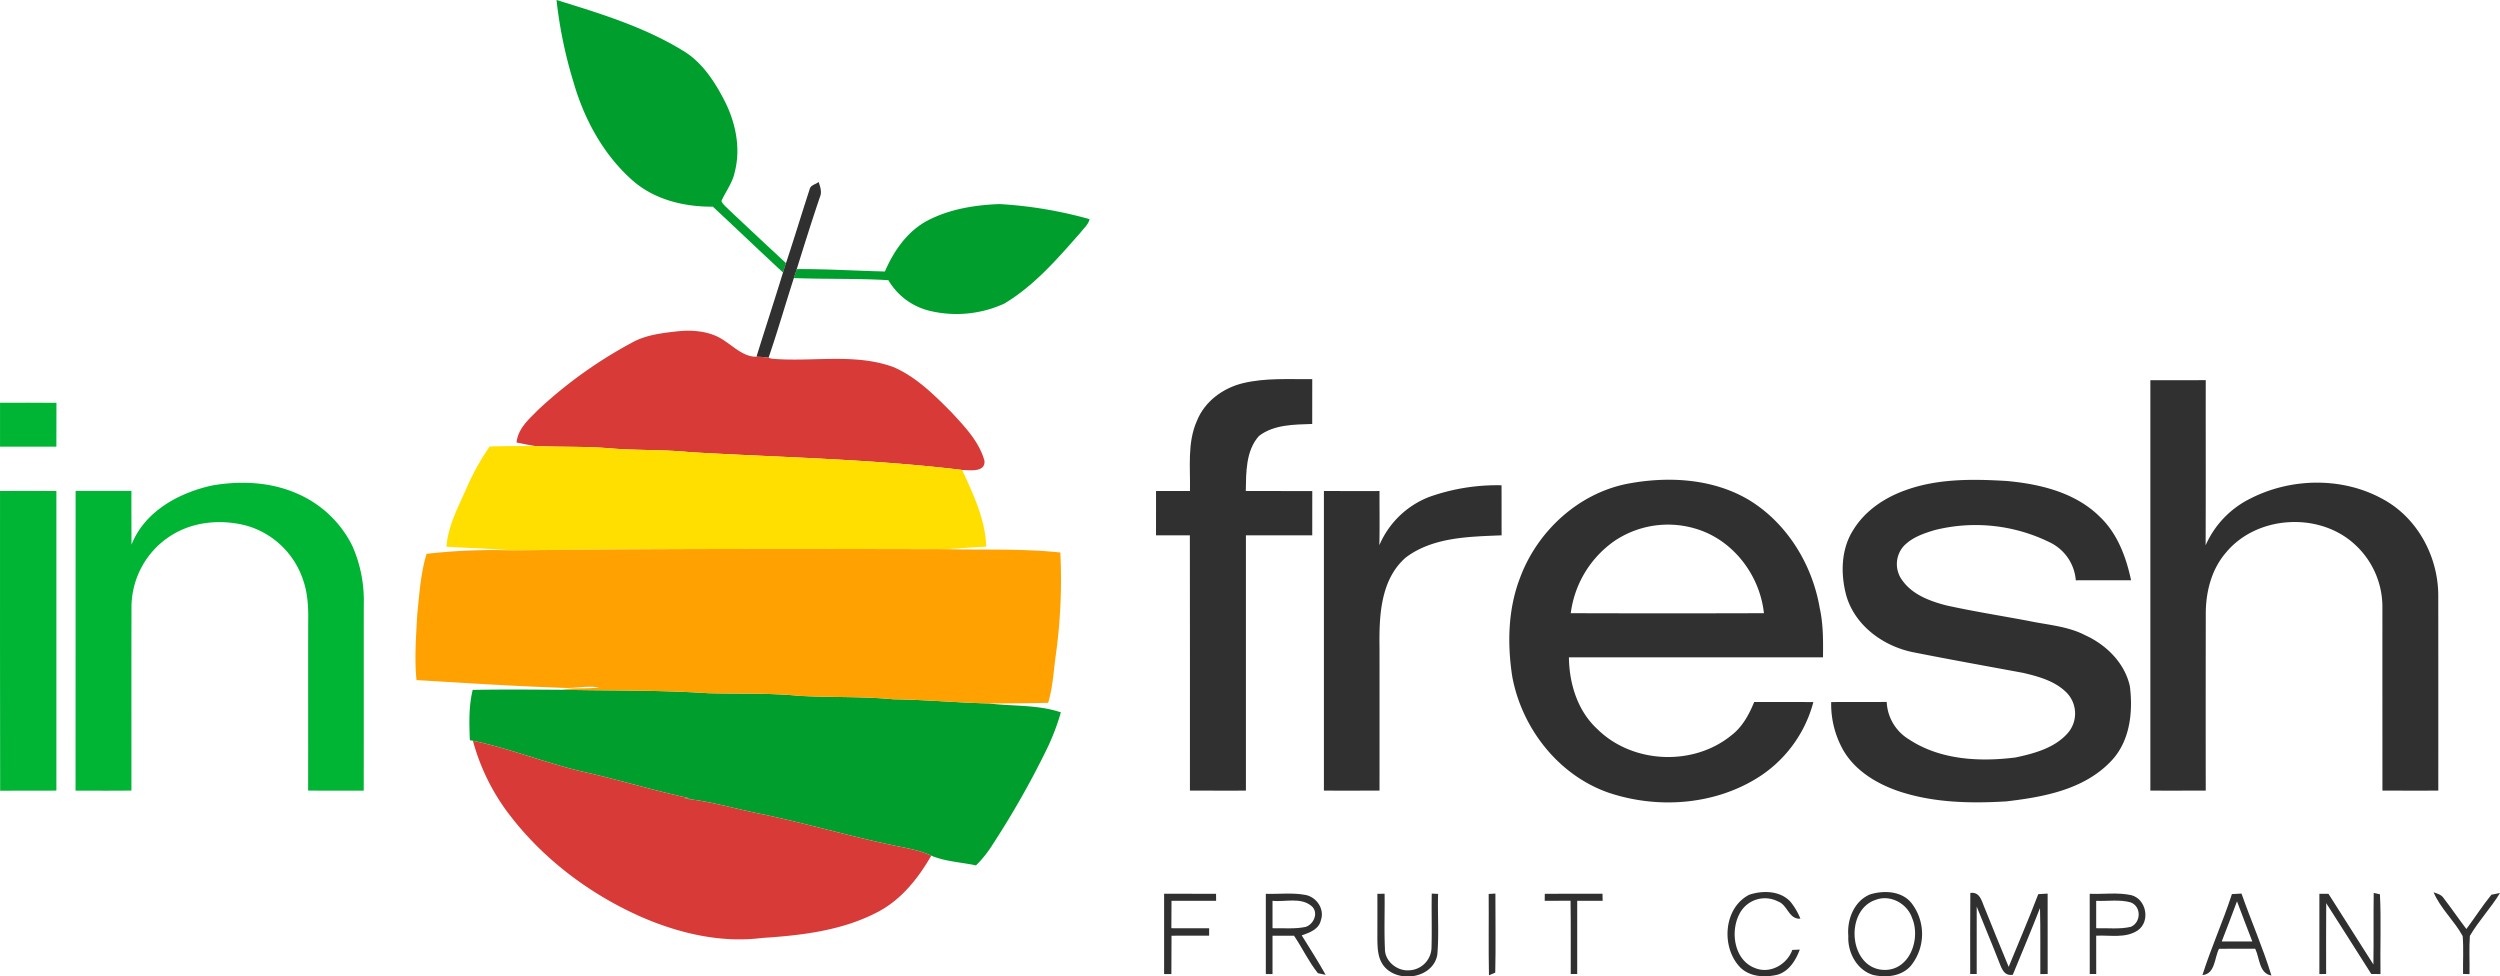<svg xmlns="http://www.w3.org/2000/svg" width="799.747" height="312.381" viewBox="0 0 799.747 312.381">
  <g id="logo" data-name="logo" transform="translate(-72.253 -16.57)">
    <g id="_009f2dff" data-name="#009f2dff">
      <path id="Path_585" data-name="Path 585" d="M250.28,16.57c13.78,4.25,27.8,8.51,40.19,16.06,6.08,3.51,10.1,9.55,13.28,15.63,3.73,7.05,5.58,15.44,3.56,23.3-.67,3.41-2.86,6.19-4.27,9.3.45,1.17,1.55,1.91,2.38,2.8q9.1,8.58,18.27,17.09c-.33.99-.65,1.99-.95,2.99-7.54-6.96-14.93-14.06-22.44-21.05-9.14.06-18.63-2.2-25.64-8.35-9.34-8.22-15.5-19.55-18.92-31.41A143.043,143.043,0,0,1,250.28,16.57Z" fill="#009f2d"/>
      <path id="Path_586" data-name="Path 586" d="M368.99,87.12c7.05-3.67,15.12-4.98,23-5.27a135.239,135.239,0,0,1,28.82,4.83c-.4,1.73-1.86,2.92-2.89,4.28-7.34,8.32-14.76,16.97-24.38,22.72a36.653,36.653,0,0,1-24.38,2.2,21.027,21.027,0,0,1-12.72-9.68c-10.06-.6-20.16-.28-30.23-.68.3-.95.61-1.91.92-2.86,9.41-.07,18.8.53,28.2.76C358.18,96.82,362.49,90.56,368.99,87.12Z" fill="#009f2d"/>
      <path id="Path_587" data-name="Path 587" d="M223.47,237.27c9.49-.2,18.98-.1,28.48-.04,15.6.31,31.22.07,46.8,1.09,9.71.26,19.45-.11,29.13.84,10.03.58,20.1.14,30.12,1.11,10.21.12,20.38,1.09,30.58,1.33,7.67.96,15.62.34,23.04,2.85a72.939,72.939,0,0,1-4.49,11.75,283.48,283.48,0,0,1-17.77,31.21,35.235,35.235,0,0,1-4.89,6c-4.77-1.03-9.77-1.21-14.31-3.11-3.77-1.76-7.9-2.41-11.93-3.26-14.54-3.01-28.77-7.28-43.32-10.24-7.97-1.62-15.79-4-23.91-4.77.65-.03,1.3-.05,1.95-.07-11.49-2.44-22.72-5.96-34.18-8.5-11.9-2.76-23.27-7.41-35.23-9.92-.24-.04-.73-.13-.98-.18C222.35,247.99,222.17,242.53,223.47,237.27Z" fill="#009f2d"/>
    </g>
    <g id="_303030ff" data-name="#303030ff">
      <path id="Path_588" data-name="Path 588" d="M331.27,77.08c.29-1.34,1.95-1.52,2.86-2.3.52,1.55,1.12,3.23.41,4.83-2.6,7.64-5,15.35-7.41,23.05-.31.95-.62,1.91-.92,2.86-2.75,8.49-5.2,17.07-8.1,25.5a26.343,26.343,0,0,0-3.86-.33c2.78-9,5.73-17.95,8.49-26.95.3-1,.62-2,.95-2.99C326.31,92.89,328.7,84.95,331.27,77.08Z" fill="#303030"/>
      <path id="Path_589" data-name="Path 589" d="M469.95,139.13c7.22-1.73,14.72-1.2,22.09-1.27q-.015,7.155-.01,14.33c-5.77.21-12.24.15-17.03,3.84-4.24,4.73-4.11,11.64-4.22,17.61,7.09.03,14.18,0,21.27.02-.03,4.72-.02,9.44-.01,14.16-7.08.02-14.15,0-21.22.01v81.66c-5.97,0-11.94.02-17.91-.02-.01-27.22.03-54.43-.02-81.65q-5.415.015-10.83,0,.015-7.1.01-14.18,5.415.015,10.85.01c.17-7.51-.92-15.39,2.23-22.47C457.64,144.95,463.54,140.65,469.95,139.13Z" fill="#303030"/>
      <path id="Path_590" data-name="Path 590" d="M760.15,138.19q8.85.015,17.72-.01c-.03,17.61.04,35.22-.04,52.83a30.234,30.234,0,0,1,14.25-14.92c13.09-6.72,29.65-7.01,42.59.23,10.97,5.99,17.53,18.31,17.58,30.66q.03,31.245.01,62.51c-5.96.01-11.92,0-17.87,0q-.015-29.235-.01-58.46a27.037,27.037,0,0,0-8.91-20.37c-11.34-10.4-31.27-9.25-41.12,2.67-4.68,5.4-6.49,12.65-6.47,19.67q-.045,28.245-.01,56.49c-5.91,0-11.82.01-17.72,0Z" fill="#303030"/>
      <path id="Path_591" data-name="Path 591" d="M592.64,171.37c12.99-2.52,27.3-1.8,38.94,5.04,12.27,7.39,20.43,20.68,22.8,34.68,1.16,5.18,1.1,10.5,1.05,15.77q-40.65-.015-81.28,0c.1,8.41,2.76,17.12,9.09,22.94,11.18,11.07,30.57,11.97,42.78,2.08,3.57-2.68,5.75-6.69,7.4-10.75,6.31.03,12.62,0,18.93.03a40.87,40.87,0,0,1-18.52,24.64c-13.95,8.39-31.66,9.5-46.96,4.36-16.08-5.57-27.8-20.64-30.85-37.17-1.62-10.49-1.37-21.57,2.49-31.57C564,186.6,577,174.53,592.64,171.37m-3.96,18.28a33.356,33.356,0,0,0-13.94,23.08q30.9.09,61.79,0c-1.18-11.01-8.28-21.29-18.46-25.79A30.66,30.66,0,0,0,588.68,189.65Z" fill="#303030"/>
      <path id="Path_592" data-name="Path 592" d="M682.06,173.3c10.25-3.66,21.34-3.51,32.05-2.87,10.69.95,22.06,3.67,29.9,11.48,5.61,5.34,8.4,12.86,9.97,20.28-5.89.02-11.78-.01-17.68.02a14.745,14.745,0,0,0-8.34-12.15,53.744,53.744,0,0,0-36.74-3.93c-3.6,1.07-7.4,2.38-10.03,5.2a8.657,8.657,0,0,0-.41,10.87c3.22,4.58,8.79,6.65,14.01,8.02,8.7,1.92,17.5,3.31,26.26,4.95,6.13,1.31,12.59,1.67,18.26,4.61,6.76,3.08,12.63,8.87,14.28,16.3,1.07,8.42.01,17.92-6.26,24.23-8.65,8.93-21.51,11.26-33.33,12.63-11.63.69-23.55.43-34.68-3.37-6.79-2.37-13.4-6.37-17.2-12.65a29.88,29.88,0,0,1-4.07-15.76c5.92-.05,11.84.03,17.76-.05a14.741,14.741,0,0,0,7.13,11.99c9.97,6.58,22.57,7.24,34.1,5.78,5.89-1.26,12.26-2.95,16.48-7.56a9.561,9.561,0,0,0,.08-12.92c-3.68-3.91-9.1-5.39-14.15-6.58-11.65-2.16-23.31-4.24-34.92-6.55-9.59-1.83-18.82-8.44-21.63-18.1-1.89-6.95-1.75-14.92,2.25-21.13C668.94,179.86,675.31,175.66,682.06,173.3Z" fill="#303030"/>
      <path id="Path_593" data-name="Path 593" d="M529.5,175.52a64.744,64.744,0,0,1,23.09-3.71c.03,5.34,0,10.67.03,16.01-10.43.44-21.95.54-30.66,7.1-8.22,7.16-8.55,19.04-8.4,29.12q.015,22.725,0,45.45c-5.93,0-11.86.01-17.79,0q0-47.925,0-95.84c5.93,0,11.86.01,17.79,0-.03,5.78.09,11.56-.06,17.34A28.561,28.561,0,0,1,529.5,175.52Z" fill="#303030"/>
      <path id="Path_594" data-name="Path 594" d="M530.27,302.43c.5.02,1.52.08,2.03.1-.2,6.5.32,13.03-.26,19.5-1.41,7.72-13.02,9.24-17.34,3.25-1.71-2.4-1.79-5.49-1.83-8.31,0-4.83.03-9.65,0-14.47.58,0,1.74-.02,2.31-.03.08,5.86-.17,11.74.11,17.6-.09,3.98,3.89,7.2,7.73,6.9a7.435,7.435,0,0,0,7.16-6.95C530.37,314.16,530.15,308.29,530.27,302.43Z" fill="#303030"/>
      <path id="Path_595" data-name="Path 595" d="M566.43,302.49c6.15-.02,12.3.01,18.46-.02.01.56.04,1.7.05,2.26q-4.08.015-8.14.01-.03,11.715,0,23.42h-2.07c-.03-7.81.06-15.63-.06-23.45q-4.14.03-8.27.03C566.4,304.17,566.42,303.05,566.43,302.49Z" fill="#303030"/>
      <path id="Path_596" data-name="Path 596" d="M631.85,302.79c4.31-1.43,9.92-1.33,13.19,2.27a21.258,21.258,0,0,1,3.16,5.39c-3.74.28-4.07-4.42-7.16-5.5a9.125,9.125,0,0,0-12.28,3.87c-3.11,5.76-1.75,14.97,4.97,17.45,4.78,1.94,10.2-1.16,11.88-5.82.6-.03,1.79-.08,2.39-.11-1.27,3.42-3.4,6.91-7.1,8.03-4.03.97-8.84.74-11.94-2.32C622.76,319.67,623.56,307.01,631.85,302.79Z" fill="#303030"/>
      <path id="Path_597" data-name="Path 597" d="M670.48,302.69c4.4-1.35,10.02-1.13,13.18,2.68a16.147,16.147,0,0,1-.13,20.15c-2.97,3.4-7.91,3.89-12.08,2.93-5.21-1.57-8.19-7.22-7.92-12.45-.47-5.24,1.83-11.19,6.95-13.31m1.89,1.71c-10.21,3.26-8.7,22.08,2.57,22.44,8.31.24,11.86-10.08,8.94-16.72C682.31,305.59,676.96,302.68,672.37,304.4Z" fill="#303030"/>
      <path id="Path_598" data-name="Path 598" d="M740.75,302.49c4.41.19,8.92-.51,13.26.43,4.86,1.22,6.25,8.39,2.12,11.27-3.91,2.64-8.89,1.47-13.31,1.71q-.015,6.135.01,12.26h-2.07q.015-12.84-.01-25.67m2.07,2.26q-.015,4.38,0,8.76c3.69-.1,7.46.39,11.1-.45,3.29-1.44,3.38-6.47-.03-7.81C750.31,304.24,746.49,304.9,742.82,304.75Z" fill="#303030"/>
      <path id="Path_599" data-name="Path 599" d="M850.76,302.01c1.18.42,2.55.77,3.26,1.94,2.47,3.21,4.76,6.57,7.22,9.81,2.71-3.62,5.15-7.46,8.01-10.97.69-.14,2.07-.42,2.75-.55-2.91,4.78-6.82,8.9-9.64,13.72-.29,4.07-.04,8.15-.11,12.22l-2.07-.03c-.07-4.04.21-8.09-.12-12.12C857.39,311.08,852.96,307.24,850.76,302.01Z" fill="#303030"/>
      <path id="Path_600" data-name="Path 600" d="M444.65,302.48q8.31,0,16.62.01l.02,2.25c-4.76-.01-9.52,0-14.27-.01-.02,2.93-.04,5.85-.05,8.78,4.03.01,8.06,0,12.09.02,0,.59-.01,1.77-.01,2.36-4.01.01-8.02,0-12.03.01q-.045,6.135-.04,12.27h-2.33Q444.665,315.33,444.65,302.48Z" fill="#303030"/>
      <path id="Path_601" data-name="Path 601" d="M477.19,302.5c4.26.13,8.6-.44,12.81.38,3.52.76,6.05,4.56,4.8,8.08-.63,2.91-3.64,3.98-6.12,4.84,2.58,4.18,5.26,8.31,7.64,12.61-.62-.13-1.86-.38-2.47-.51-2.96-3.7-4.99-8.08-7.64-12-2.3,0-4.59,0-6.88.02q-.015,6.12,0,12.26c-.53,0-1.6-.01-2.14-.02q0-12.825,0-25.66m2.14,2.25c0,2.92-.01,5.84,0,8.76,3.51-.07,7.08.3,10.56-.41,2.75-.86,4.34-4.79,1.8-6.79C488.24,303.55,483.38,305.15,479.33,304.75Z" fill="#303030"/>
      <path id="Path_602" data-name="Path 602" d="M548.48,302.55l2.15-.13c-.02,8.43.15,16.87-.05,25.29-.51.22-1.51.64-2.01.85C548.39,319.89,548.55,311.22,548.48,302.55Z" fill="#303030"/>
      <path id="Path_603" data-name="Path 603" d="M702.56,302.22c3.29-.45,3.7,3,4.76,5.24,2.45,6.15,4.98,12.28,7.51,18.41,3.14-7.76,6.49-15.43,9.46-23.26.75-.05,2.25-.14,3-.18q.015,12.855.01,25.72c-.59.01-1.77.03-2.35.03-.04-7.04.08-14.09-.1-21.14-2.8,7.16-5.77,14.25-8.71,21.36-3.14.51-3.73-2.65-4.67-4.82-2.22-5.69-4.62-11.32-6.87-17q-.015,10.785,0,21.58h-2.08C702.53,319.51,702.47,310.87,702.56,302.22Z" fill="#303030"/>
      <path id="Path_604" data-name="Path 604" d="M786.24,302.59c.77-.04,2.3-.13,3.07-.17,3.08,8.78,6.85,17.32,9.57,26.22-4-.68-3.73-5.61-5.19-8.57-3.87,0-7.73-.02-11.58.02-1.49,2.88-1.19,8.07-5.3,8.4,2.77-8.77,6.6-17.16,9.43-25.9m1.63,2.31c-1.61,4.29-3.22,8.58-4.89,12.85q4.89-.015,9.79,0C791.12,313.47,789.46,309.2,787.87,304.9Z" fill="#303030"/>
      <path id="Path_605" data-name="Path 605" d="M814.22,302.49h2.9q7.2,11.31,14.38,22.62c.13-7.63-.02-15.27.1-22.9l1.99.44c.43,8.49.03,17.02.18,25.52-.73,0-2.21-.02-2.95-.02-4.81-7.56-9.57-15.13-14.41-22.66-.07,7.55-.03,15.11-.03,22.66-.54,0-1.62.01-2.16.02Z" fill="#303030"/>
    </g>
    <g id="_d73a37ff" data-name="#d73a37ff">
      <path id="Path_606" data-name="Path 606" d="M274.27,126.26c4.5-2.56,9.74-3.15,14.8-3.71,5.2-.53,10.87.02,15.2,3.21,3.09,2.02,6.03,4.99,9.98,4.93a26.343,26.343,0,0,1,3.86.33l1,.3c12.94,1.14,26.45-1.88,38.96,2.68,7.27,3.14,13.01,8.87,18.51,14.41,4.24,4.6,8.89,9.37,10.6,15.56.32,3.8-4.68,3-7.13,2.94-28.9-3.52-58.07-4-87.11-5.7-8.64-.9-17.34-.48-25.98-1.26-7.8-.63-15.63-.34-23.44-.69-2.02-.31-4.02-.75-6.02-1.13.44-4.53,4.06-7.56,7.04-10.58A142.857,142.857,0,0,1,274.27,126.26Z" fill="#d73a37"/>
      <path id="Path_607" data-name="Path 607" d="M223.54,253.54c11.96,2.51,23.33,7.16,35.23,9.92,11.46,2.54,22.69,6.06,34.18,8.5-.65.02-1.3.04-1.95.07,8.12.77,15.94,3.15,23.91,4.77,14.55,2.96,28.78,7.23,43.32,10.24,4.03.85,8.16,1.5,11.93,3.26-4.14,7.18-9.48,13.97-16.95,17.92-11.38,6.05-24.51,7.58-37.19,8.4-13.04,1.66-26.26-1.42-38.21-6.55-16.87-7.38-32.1-18.85-43.16-33.63A68.043,68.043,0,0,1,223.54,253.54Z" fill="#d73a37"/>
    </g>
    <g id="_00b534ff" data-name="#00b534ff">
      <path id="Path_608" data-name="Path 608" d="M72.26,145.4c6.02,0,12.03-.03,18.05.03-.03,4.67-.01,9.34-.02,14.02q-9.015.045-18.03,0Z" fill="#00b534"/>
      <path id="Path_609" data-name="Path 609" d="M114.32,190.81c4.2-10.65,15.16-16.62,25.83-18.94,9.05-1.57,18.69-1.15,27.18,2.61a35.2,35.2,0,0,1,17.63,16.71,43.192,43.192,0,0,1,3.67,18.74c-.02,19.86.02,39.72-.02,59.57-5.93.01-11.86.03-17.79-.03.04-17.82-.01-35.65.02-53.47.09-4.66-.05-9.41-1.61-13.85a26.87,26.87,0,0,0-18.13-17.43c-8.06-2.12-17.12-1.34-24.22,3.23a27.169,27.169,0,0,0-12.56,23c-.05,19.51-.01,39.02-.02,58.52-5.96.08-11.92.03-17.88.03q.015-47.94.02-95.89c5.95.02,11.91-.01,17.86.02C114.27,179.35,114.32,185.08,114.32,190.81Z" fill="#00b534"/>
      <path id="Path_610" data-name="Path 610" d="M72.26,173.64q9.015-.06,18.03,0,0,47.925,0,95.85c-5.99.04-11.99.01-17.99.03C72.21,237.56,72.28,205.6,72.26,173.64Z" fill="#00b534"/>
    </g>
    <g id="_ffdf00ff" data-name="#ffdf00ff">
      <path id="Path_611" data-name="Path 611" d="M243.52,159.26c7.81.35,15.64.06,23.44.69,8.64.78,17.34.36,25.98,1.26,29.04,1.7,58.21,2.18,87.11,5.7,3.56,7.78,7.42,15.81,7.7,24.53-4.35.21-8.69.55-13.04.81-46.11-.1-92.22-.19-138.33.4-7.09-.58-14.21-.75-21.31-1.18.54-7.04,4.08-13.27,6.81-19.63a76.582,76.582,0,0,1,7.03-12.44C233.78,159.25,238.65,159.25,243.52,159.26Z" fill="#ffdf00"/>
    </g>
    <g id="_ffa101ff" data-name="#ffa101ff">
      <path id="Path_612" data-name="Path 612" d="M236.38,192.65c46.11-.59,92.22-.5,138.33-.4,12.24.3,24.55-.24,36.74,1.07a174.856,174.856,0,0,1-1.56,33.6c-.62,4.85-.91,9.77-2.34,14.48-6.32.14-12.64.23-18.97.2-10.2-.24-20.37-1.21-30.58-1.33-10.02-.97-20.09-.53-30.12-1.11-9.68-.95-19.42-.58-29.13-.84-15.58-1.02-31.2-.78-46.8-1.09,3.95-.73,7.98-.23,11.95-.73-3.6-.65-7.22.24-10.83.13-15.88-.52-31.73-1.56-47.58-2.51-.68-7.02-.13-14.08.25-21.1.68-6.47,1.06-13.04,2.99-19.28A187.749,187.749,0,0,1,236.38,192.65Z" fill="#ffa101"/>
    </g>
  </g>
</svg>
